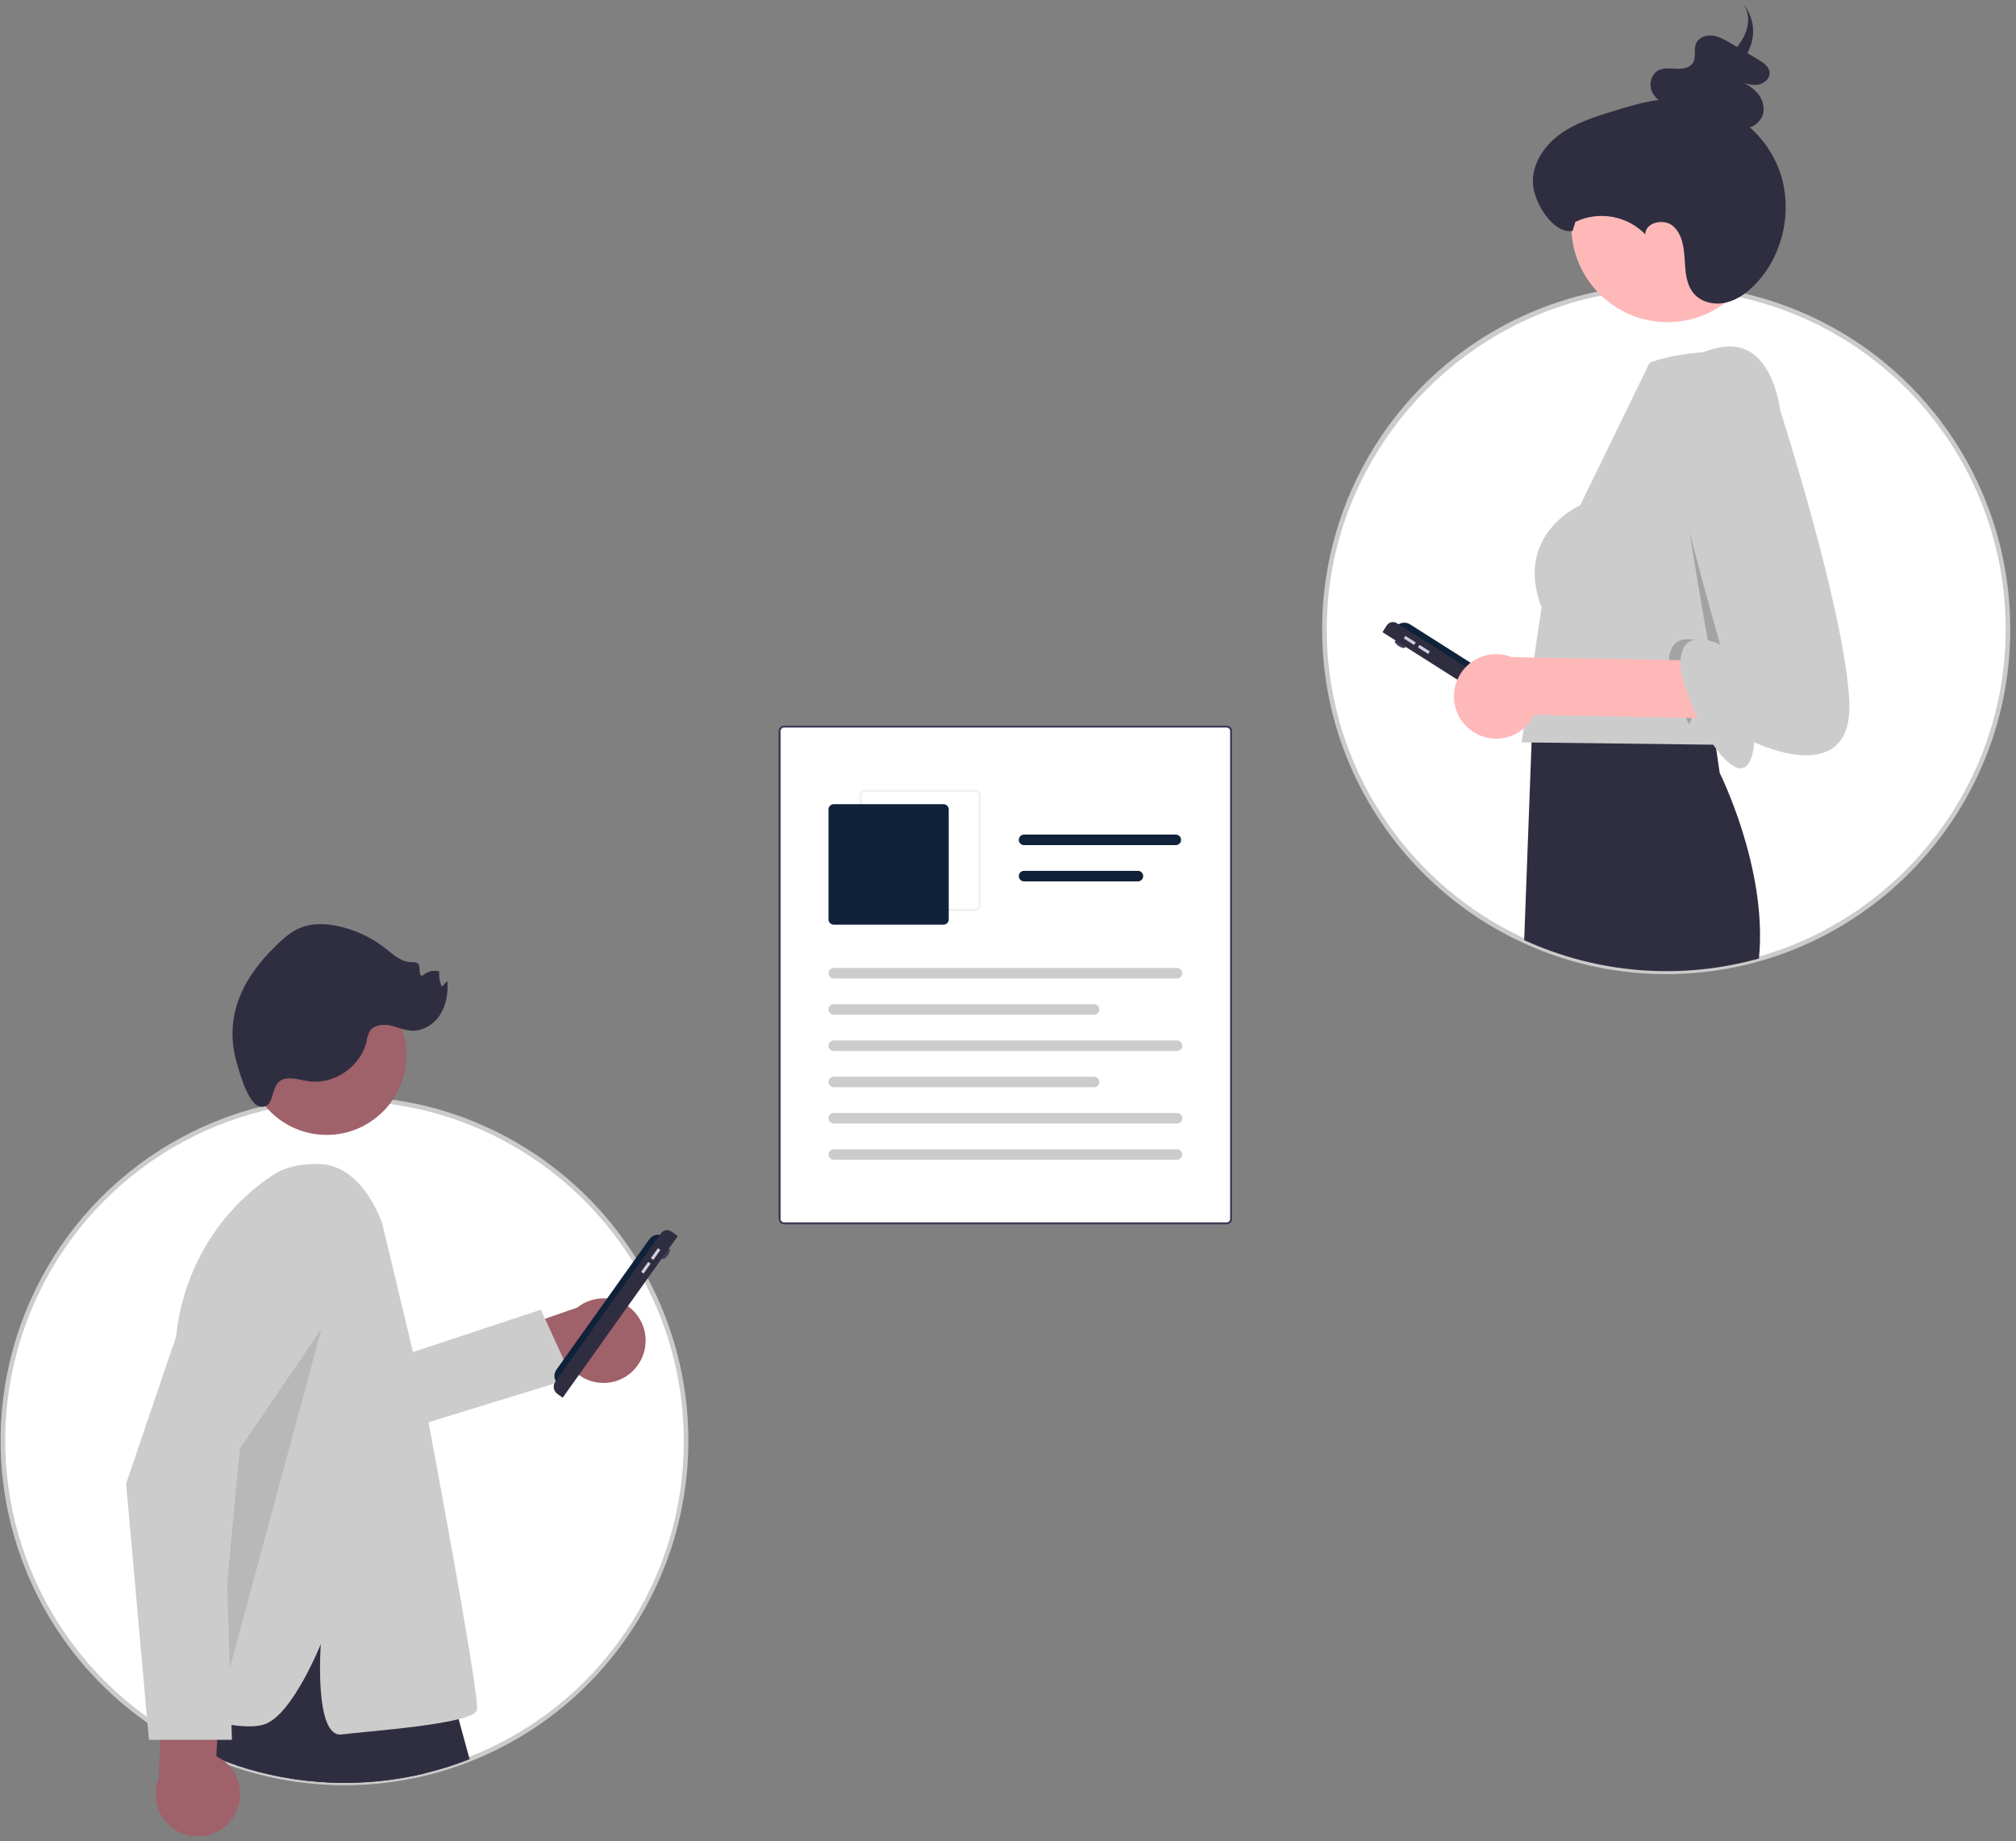 <svg style="width: 100%; height: 100%;" viewBox="0 0 323 295" fill="none" xmlns="http://www.w3.org/2000/svg">
            <rect x="0" y="0" width="323" height="295" fill="#808080" stroke="none"/>
            <g clip-path="url(#clip0_419:849)">
            <path d="M196.523 196.22H125.634C125.386 196.22 125.149 196.121 124.973 195.945C124.798 195.77 124.7 195.531 124.699 195.283V117.131C124.7 116.883 124.798 116.644 124.973 116.469C125.149 116.293 125.386 116.194 125.634 116.194H196.523C196.77 116.194 197.008 116.293 197.184 116.469C197.359 116.644 197.457 116.883 197.458 117.131V195.283C197.457 195.531 197.359 195.77 197.184 195.945C197.008 196.121 196.77 196.22 196.523 196.22Z" fill="white"/>
            <path d="M196.523 196.22H125.634C125.386 196.22 125.149 196.121 124.973 195.945C124.798 195.77 124.7 195.531 124.699 195.283V117.131C124.7 116.883 124.798 116.644 124.973 116.469C125.149 116.293 125.386 116.194 125.634 116.194H196.523C196.77 116.194 197.008 116.293 197.184 116.469C197.359 116.644 197.457 116.883 197.458 117.131V195.283C197.457 195.531 197.359 195.77 197.184 195.945C197.008 196.121 196.77 196.22 196.523 196.22ZM125.634 116.569C125.486 116.569 125.343 116.628 125.238 116.734C125.133 116.839 125.073 116.982 125.073 117.131V195.283C125.073 195.432 125.133 195.575 125.238 195.68C125.343 195.786 125.486 195.845 125.634 195.845H196.523C196.671 195.845 196.814 195.786 196.919 195.68C197.024 195.575 197.083 195.432 197.084 195.283V117.131C197.083 116.982 197.024 116.839 196.919 116.734C196.814 116.628 196.671 116.569 196.523 116.569H125.634Z" fill="#3F3D56"/>
            <path d="M156.215 145.993H138.633C138.386 145.993 138.148 145.894 137.972 145.718C137.797 145.543 137.699 145.304 137.698 145.056V127.439C137.699 127.19 137.797 126.952 137.972 126.777C138.148 126.601 138.386 126.502 138.633 126.502H156.215C156.463 126.502 156.701 126.601 156.876 126.777C157.052 126.952 157.15 127.19 157.15 127.439V145.056C157.15 145.304 157.052 145.543 156.876 145.718C156.701 145.894 156.463 145.993 156.215 145.993ZM138.633 126.877C138.485 126.877 138.342 126.936 138.237 127.042C138.132 127.147 138.072 127.29 138.072 127.439V145.056C138.072 145.205 138.132 145.348 138.237 145.453C138.342 145.559 138.485 145.618 138.633 145.618H156.215C156.364 145.618 156.507 145.559 156.612 145.453C156.717 145.348 156.776 145.205 156.776 145.056V127.439C156.776 127.29 156.717 127.147 156.612 127.042C156.507 126.936 156.364 126.877 156.215 126.877H138.633Z" fill="#F2F2F2"/>
            <path d="M151.165 148.148H133.583C133.36 148.148 133.146 148.059 132.988 147.901C132.83 147.743 132.741 147.528 132.741 147.305V129.688C132.741 129.464 132.83 129.25 132.988 129.092C133.146 128.934 133.36 128.845 133.583 128.844H151.165C151.388 128.845 151.602 128.934 151.76 129.092C151.917 129.25 152.006 129.464 152.006 129.688V147.305C152.006 147.528 151.917 147.743 151.76 147.901C151.602 148.059 151.388 148.148 151.165 148.148Z" fill="#10213A"/>
            <path d="M188.573 156.769H133.584C133.473 156.769 133.363 156.748 133.261 156.706C133.159 156.663 133.066 156.601 132.987 156.523C132.909 156.445 132.847 156.351 132.804 156.249C132.762 156.147 132.74 156.037 132.74 155.926C132.74 155.815 132.762 155.705 132.804 155.603C132.847 155.5 132.909 155.407 132.987 155.329C133.066 155.251 133.159 155.188 133.261 155.146C133.363 155.104 133.473 155.082 133.584 155.083H188.573C188.797 155.083 189.011 155.171 189.169 155.33C189.326 155.488 189.415 155.702 189.415 155.926C189.415 156.15 189.326 156.364 189.169 156.522C189.011 156.68 188.797 156.769 188.573 156.769V156.769Z" fill="#CCCCCC"/>
            <path d="M175.294 162.579H133.584C133.473 162.579 133.363 162.558 133.261 162.515C133.159 162.473 133.066 162.411 132.987 162.333C132.909 162.254 132.847 162.161 132.804 162.059C132.762 161.957 132.74 161.847 132.74 161.736C132.74 161.625 132.762 161.515 132.804 161.413C132.847 161.31 132.909 161.217 132.987 161.139C133.066 161.061 133.159 160.998 133.261 160.956C133.363 160.914 133.473 160.892 133.584 160.892H175.294C175.517 160.892 175.731 160.981 175.889 161.139C176.047 161.298 176.135 161.512 176.135 161.736C176.135 161.959 176.047 162.174 175.889 162.332C175.731 162.49 175.517 162.579 175.294 162.579V162.579Z" fill="#CCCCCC"/>
            <path d="M188.385 135.404H164.07C163.847 135.404 163.633 135.315 163.475 135.157C163.317 134.999 163.229 134.784 163.229 134.561C163.229 134.337 163.317 134.122 163.475 133.964C163.633 133.806 163.847 133.717 164.07 133.717H188.385C188.496 133.717 188.606 133.739 188.708 133.781C188.81 133.823 188.903 133.885 188.982 133.964C189.06 134.042 189.122 134.135 189.165 134.237C189.207 134.34 189.229 134.45 189.229 134.561C189.229 134.672 189.207 134.781 189.165 134.884C189.122 134.986 189.06 135.079 188.982 135.158C188.903 135.236 188.81 135.298 188.708 135.34C188.606 135.383 188.496 135.404 188.385 135.404Z" fill="#10213A"/>
            <path d="M182.317 141.214H164.07C163.847 141.214 163.633 141.125 163.475 140.967C163.317 140.809 163.229 140.594 163.229 140.37C163.229 140.147 163.317 139.932 163.475 139.774C163.633 139.616 163.847 139.527 164.07 139.527H182.317C182.54 139.527 182.754 139.616 182.912 139.774C183.07 139.932 183.159 140.147 183.159 140.37C183.159 140.594 183.07 140.809 182.912 140.967C182.754 141.125 182.54 141.214 182.317 141.214Z" fill="#10213A"/>
            <path d="M188.573 168.389H133.583C133.36 168.389 133.146 168.3 132.988 168.142C132.83 167.984 132.741 167.769 132.741 167.546C132.741 167.322 132.83 167.107 132.988 166.949C133.146 166.791 133.36 166.702 133.583 166.702H188.573C188.683 166.702 188.793 166.724 188.895 166.766C188.998 166.808 189.091 166.87 189.169 166.949C189.247 167.027 189.309 167.12 189.352 167.222C189.394 167.325 189.416 167.435 189.416 167.546C189.416 167.657 189.394 167.766 189.352 167.869C189.309 167.971 189.247 168.064 189.169 168.143C189.091 168.221 188.998 168.283 188.895 168.325C188.793 168.368 188.683 168.389 188.573 168.389Z" fill="#CCCCCC"/>
            <path d="M175.293 174.199H133.583C133.36 174.199 133.146 174.11 132.988 173.952C132.83 173.794 132.741 173.579 132.741 173.356C132.741 173.132 132.83 172.917 132.988 172.759C133.146 172.601 133.36 172.512 133.583 172.512H175.293C175.403 172.512 175.513 172.534 175.615 172.576C175.718 172.618 175.811 172.68 175.889 172.759C175.967 172.837 176.03 172.93 176.072 173.032C176.114 173.135 176.136 173.245 176.136 173.356C176.136 173.466 176.114 173.576 176.072 173.679C176.03 173.781 175.967 173.874 175.889 173.953C175.811 174.031 175.718 174.093 175.615 174.135C175.513 174.178 175.403 174.199 175.293 174.199L175.293 174.199Z" fill="#CCCCCC"/>
            <path d="M188.573 180.009H133.584C133.473 180.009 133.363 179.987 133.261 179.945C133.159 179.903 133.066 179.841 132.987 179.762C132.909 179.684 132.847 179.591 132.804 179.489C132.762 179.386 132.74 179.276 132.74 179.165C132.74 179.054 132.762 178.945 132.804 178.842C132.847 178.74 132.909 178.647 132.987 178.568C133.066 178.49 133.159 178.428 133.261 178.386C133.363 178.343 133.473 178.322 133.584 178.322H188.573C188.797 178.322 189.011 178.411 189.169 178.569C189.326 178.727 189.415 178.942 189.415 179.165C189.415 179.389 189.326 179.604 189.169 179.762C189.011 179.92 188.797 180.009 188.573 180.009Z" fill="#CCCCCC"/>
            <path d="M188.573 185.819H133.583C133.36 185.819 133.146 185.73 132.988 185.572C132.83 185.413 132.741 185.199 132.741 184.975C132.741 184.752 132.83 184.537 132.988 184.379C133.146 184.221 133.36 184.132 133.583 184.132H188.573C188.796 184.132 189.01 184.221 189.168 184.379C189.326 184.537 189.414 184.752 189.414 184.975C189.414 185.199 189.326 185.413 189.168 185.572C189.01 185.73 188.796 185.819 188.573 185.819Z" fill="#CCCCCC"/>
            <path d="M109.918 230.84C109.92 241.85 106.613 252.605 100.427 261.705C94.242 270.805 85.465 277.827 75.24 281.857C74.438 282.179 73.621 282.479 72.801 282.757C71.884 283.072 70.958 283.361 70.021 283.624C69.371 283.805 68.714 283.976 68.051 284.135C58.073 286.531 47.625 286.084 37.887 282.846C37.122 282.59 36.364 282.316 35.614 282.031C34.605 281.642 33.606 281.224 32.627 280.776C32.553 280.746 32.483 280.713 32.413 280.679C32.028 280.502 31.655 280.324 31.274 280.135H31.271C30.749 279.883 30.233 279.621 29.722 279.35C28.547 278.728 27.397 278.065 26.273 277.361C25.689 276.998 25.114 276.621 24.547 276.231C15.627 270.197 8.683 261.659 4.584 251.687C0.485 241.715 -0.585 230.753 1.506 220.174C3.598 209.595 8.759 199.87 16.342 192.217C23.926 184.564 33.594 179.324 44.137 177.153C45.102 176.953 46.076 176.78 47.061 176.635C47.678 176.538 48.303 176.457 48.927 176.387C49.374 176.335 49.822 176.287 50.276 176.25H50.28C51.496 176.138 52.723 176.069 53.961 176.042C54.131 176.038 54.301 176.035 54.475 176.031C54.571 176.031 54.667 176.027 54.763 176.031H54.767C54.915 176.027 55.063 176.027 55.214 176.027C55.835 176.027 56.456 176.038 57.074 176.061C58.434 176.105 59.779 176.199 61.11 176.342C61.879 176.424 62.636 176.524 63.394 176.635C63.479 176.65 63.568 176.661 63.653 176.675C63.904 176.716 64.159 176.757 64.41 176.801C64.943 176.887 65.471 176.987 66 177.094C66.495 177.194 66.987 177.298 67.478 177.409C69.295 177.824 71.089 178.335 72.853 178.938C84.804 183.032 94.98 191.134 101.66 201.875C101.849 202.175 102.034 202.478 102.215 202.786C102.355 203.015 102.488 203.245 102.621 203.478C102.67 203.556 102.714 203.634 102.755 203.712C102.784 203.756 102.806 203.8 102.832 203.845C103.076 204.271 103.313 204.704 103.542 205.137C107.741 213.05 109.931 221.878 109.918 230.84Z" fill="white"/>
            <path d="M55.221 286.025C49.29 286.025 43.399 285.07 37.771 283.198C37.045 282.955 36.297 282.687 35.483 282.377C34.456 281.982 33.444 281.556 32.474 281.113C32.409 281.087 32.333 281.051 32.256 281.015C31.888 280.845 31.528 280.673 31.162 280.492L31.11 280.469C30.591 280.218 30.066 279.952 29.549 279.677C28.372 279.054 27.204 278.38 26.078 277.675C25.492 277.311 24.906 276.928 24.338 276.537C15.358 270.461 8.368 261.865 4.242 251.826C0.116 241.786 -0.961 230.751 1.145 220.1C3.251 209.45 8.446 199.66 16.081 191.956C23.716 184.251 33.449 178.976 44.063 176.79C45.031 176.59 46.021 176.414 47.007 176.268C47.591 176.177 48.224 176.093 48.886 176.019C49.337 175.966 49.788 175.918 50.247 175.88C51.465 175.77 52.712 175.699 53.954 175.672L54.567 175.66C54.637 175.659 54.708 175.658 54.778 175.661C54.909 175.657 55.06 175.657 55.215 175.657C55.84 175.657 56.47 175.668 57.087 175.691C58.45 175.735 59.818 175.831 61.15 175.974C61.855 176.049 62.607 176.145 63.448 176.268L63.803 176.325C64.027 176.361 64.252 176.397 64.475 176.437C64.954 176.513 65.464 176.607 66.074 176.731C66.571 176.832 67.066 176.936 67.56 177.048C69.39 177.466 71.196 177.98 72.972 178.588C84.998 182.721 95.239 190.874 101.975 201.679C102.164 201.98 102.35 202.286 102.534 202.598C102.673 202.825 102.808 203.058 102.943 203.295C102.986 203.364 103.032 203.444 103.074 203.524C103.095 203.556 103.113 203.589 103.131 203.621L103.152 203.659C103.384 204.064 103.618 204.49 103.869 204.964C107.505 211.831 109.653 219.39 110.171 227.147C110.689 234.903 109.567 242.682 106.877 249.974C104.187 257.265 99.991 263.905 94.562 269.459C89.133 275.013 82.595 279.355 75.376 282.202C74.593 282.516 73.766 282.821 72.919 283.108C72.003 283.423 71.061 283.716 70.121 283.98C69.471 284.162 68.804 284.335 68.138 284.495C63.907 285.511 59.571 286.025 55.221 286.025ZM31.356 279.765H31.358L31.439 279.803C31.816 279.99 32.187 280.167 32.568 280.343C32.635 280.375 32.698 280.405 32.765 280.432C33.737 280.876 34.735 281.296 35.747 281.685C36.55 281.991 37.289 282.256 38.004 282.495C47.676 285.714 58.055 286.157 67.965 283.775C68.623 283.617 69.281 283.446 69.922 283.267C70.848 283.007 71.776 282.717 72.681 282.407C73.516 282.124 74.331 281.824 75.103 281.513C85.284 277.547 94.026 270.581 100.176 261.534C106.325 252.488 109.593 241.786 109.548 230.84V230.84C109.554 221.939 107.38 213.173 103.216 205.311C102.969 204.845 102.739 204.425 102.512 204.029L102.485 203.981C102.473 203.96 102.462 203.938 102.448 203.918L102.427 203.884C102.391 203.814 102.351 203.743 102.308 203.673C102.17 203.432 102.039 203.206 101.9 202.979C101.718 202.67 101.535 202.369 101.348 202.072C94.703 191.412 84.599 183.367 72.733 179.289C70.982 178.69 69.201 178.183 67.397 177.77C66.909 177.66 66.42 177.556 65.927 177.457C65.328 177.335 64.827 177.243 64.353 177.167C64.127 177.127 63.905 177.092 63.685 177.056L63.331 177C62.51 176.879 61.767 176.784 61.071 176.71C59.757 176.569 58.408 176.475 57.062 176.431C56.452 176.409 55.831 176.398 55.215 176.398C55.064 176.398 54.921 176.398 54.777 176.401C54.692 176.399 54.634 176.4 54.576 176.401L53.97 176.412C52.745 176.439 51.515 176.509 50.314 176.618L50.277 176.62C49.856 176.655 49.413 176.703 48.97 176.754C48.317 176.828 47.694 176.911 47.118 177.001C46.143 177.145 45.167 177.318 44.212 177.516C33.741 179.672 24.137 184.877 16.605 192.478C9.073 200.079 3.947 209.738 1.869 220.246C-0.208 230.753 0.855 241.641 4.926 251.546C8.997 261.45 15.895 269.931 24.755 275.924C25.315 276.311 25.891 276.688 26.469 277.046C27.581 277.743 28.733 278.407 29.895 279.022C30.379 279.279 30.87 279.529 31.356 279.765Z" fill="#CBCBCB"/>
            <path d="M102.025 218.938C101.428 219.719 100.667 220.359 99.796 220.814C98.925 221.268 97.966 221.526 96.985 221.569C96.004 221.611 95.025 221.438 94.118 221.061C93.212 220.683 92.398 220.112 91.736 219.385L77.303 224.619L71.99 216.606L92.475 209.502C93.767 208.468 95.392 207.945 97.043 208.031C98.694 208.117 100.256 208.807 101.433 209.97C102.61 211.133 103.32 212.688 103.43 214.341C103.539 215.994 103.039 217.63 102.025 218.938Z" fill="#9F616A"/>
            <path d="M56.928 219.684L86.661 209.836L91.672 220.795L63.95 229.313L56.928 219.684Z" fill="#CCCCCC"/>
            <path d="M68.051 284.135C58.073 286.531 47.625 286.084 37.887 282.846L38.552 276.542L39.169 270.654L48.428 256.31L51.396 251.714L63.627 256.169L64.873 264.039L66.857 276.591L68.051 284.135Z" fill="#2F2E41"/>
            <path d="M75.241 281.857C74.439 282.179 73.622 282.479 72.802 282.757C71.885 283.072 70.958 283.361 70.022 283.624C69.371 283.805 68.715 283.975 68.052 284.135C58.074 286.531 47.626 286.084 37.888 282.846C37.122 282.59 36.365 282.316 35.614 282.031C35.717 284.224 35.65 286.422 35.415 288.605C34.347 286.047 33.417 283.433 32.628 280.776C32.572 280.598 32.521 280.42 32.469 280.242C32.21 279.346 31.981 278.491 31.774 277.687C31.538 276.757 31.334 275.894 31.164 275.105C30.488 272.009 30.273 270.094 30.273 270.094L37.499 255.058L38.945 255.225L39.543 255.291L43.166 255.706L48.429 256.31L56.956 257.284L64.873 264.039L71.966 270.094C71.966 270.094 72.558 272.109 73.485 275.446C73.988 277.239 74.583 279.413 75.241 281.857Z" fill="#2F2E41"/>
            <path d="M52.332 181.835C59.393 181.835 65.118 176.099 65.118 169.024C65.118 161.949 59.393 156.213 52.332 156.213C45.271 156.213 39.547 161.949 39.547 169.024C39.547 176.099 45.271 181.835 52.332 181.835Z" fill="#9F616A"/>
            <path d="M61.232 196.012C61.232 196.012 58.159 186.494 50.933 186.494C49.126 186.494 46.211 186.644 43.84 188.194C34.298 194.433 28.494 205.038 28.049 216.446L25.827 273.437C25.827 273.437 38.057 277.893 42.504 276.222C46.951 274.551 51.398 263.411 51.398 263.411C51.398 263.411 50.286 278.45 54.733 277.893C59.18 277.336 75.856 276.222 76.412 273.994C76.968 271.766 67.903 223.861 67.903 223.861L61.232 196.012Z" fill="#CCCCCC"/>
            <path d="M46.117 172.78C47.264 172.711 48.384 173.1 49.523 173.251C53.598 173.793 57.837 170.83 58.737 166.811C58.809 166.276 58.968 165.756 59.208 165.272C59.835 164.246 61.264 164.051 62.441 164.287C63.619 164.523 64.735 165.075 65.934 165.138C67.785 165.235 69.563 164.093 70.55 162.52C71.536 160.947 71.816 159.012 71.683 157.159L70.795 158.093C70.434 157.328 70.295 156.477 70.393 155.637C69.923 155.512 69.428 155.51 68.957 155.63C68.485 155.751 68.052 155.992 67.7 156.328C66.917 156.411 67.508 154.873 66.927 154.342C66.644 154.168 66.307 154.105 65.98 154.164C64.315 154.181 62.968 152.904 61.656 151.877C59.383 150.101 56.725 148.886 53.896 148.33C52.016 147.963 50.017 147.904 48.234 148.605C46.769 149.181 45.544 150.231 44.41 151.323C41.618 154.013 39.146 157.173 37.985 160.875C37.041 163.907 37.014 167.151 37.908 170.199C38.376 171.781 39.786 177.201 41.851 177.327C44.445 177.486 42.888 172.973 46.117 172.78Z" fill="#2F2E41"/>
            <path opacity="0.1" d="M51.516 212.878L38.423 232.119L34.236 276.81L51.516 212.878Z" fill="black"/>
            <path d="M107.001 201.117C107.315 200.677 107.435 200.225 107.271 200.108C107.106 199.99 106.718 200.251 106.405 200.691C106.092 201.131 105.971 201.583 106.136 201.701C106.301 201.819 106.688 201.557 107.001 201.117Z" fill="#3F3D56"/>
            <path d="M89.543 221.846C89.174 221.582 88.924 221.182 88.85 220.734C88.775 220.286 88.881 219.827 89.144 219.457L104.035 198.545C104.298 198.175 104.697 197.925 105.144 197.85C105.591 197.776 106.05 197.882 106.419 198.146L89.543 221.846L89.543 221.846Z" fill="#10213A"/>
            <path d="M90.154 223.936L89.293 223.32C89.145 223.214 89.019 223.08 88.923 222.926C88.827 222.772 88.762 222.6 88.732 222.42C88.702 222.241 88.707 222.057 88.748 221.88C88.789 221.702 88.865 221.535 88.97 221.387L105.924 197.577C106.104 197.324 106.377 197.153 106.682 197.102C106.988 197.051 107.301 197.123 107.553 197.304L108.59 198.045L90.154 223.936H90.154Z" fill="#2F2E41"/>
            <path d="M105.412 199.98L104.277 201.574L104.675 201.858L105.809 200.265L105.412 199.98Z" fill="#D0CDE1"/>
            <path d="M103.852 202.171L102.718 203.765L103.115 204.049L104.25 202.455L103.852 202.171Z" fill="#D0CDE1"/>
            <path d="M37.208 291.388C37.781 290.589 38.173 289.674 38.356 288.708C38.538 287.741 38.507 286.746 38.264 285.793C38.021 284.839 37.573 283.951 36.95 283.19C36.328 282.429 35.547 281.814 34.661 281.389L35.491 266.032L26.3 263.251L25.433 284.954C24.818 286.492 24.787 288.202 25.347 289.761C25.906 291.319 27.017 292.618 28.468 293.411C29.919 294.204 31.611 294.436 33.221 294.063C34.832 293.691 36.251 292.739 37.208 291.388H37.208Z" fill="#9F616A"/>
            <path d="M37.159 278.756H23.863L20.204 237.719L20.217 237.682L32.661 201.06C33.099 199.77 33.801 198.586 34.721 197.583C35.641 196.58 36.759 195.78 38.004 195.234C39.25 194.688 40.595 194.408 41.955 194.411C43.314 194.414 44.658 194.701 45.901 195.254C47.143 195.806 48.257 196.612 49.172 197.619C50.087 198.627 50.783 199.814 51.214 201.106C51.646 202.398 51.805 203.765 51.68 205.122C51.555 206.478 51.15 207.794 50.49 208.985L35.847 235.408L37.159 278.756Z" fill="#CCCCCC"/>
            <path d="M321.709 100.787C321.719 111.588 318.547 122.153 312.59 131.156C306.633 140.158 298.156 147.199 288.222 151.394C278.288 155.59 267.339 156.753 256.748 154.74C246.157 152.726 236.395 147.624 228.685 140.074C220.976 132.524 215.662 122.862 213.41 112.299C211.158 101.735 212.069 90.741 216.027 80.693C219.985 70.646 226.815 61.993 235.661 55.819C244.507 49.646 254.975 46.226 265.753 45.989C265.923 45.985 266.093 45.981 266.266 45.977C266.51 45.974 266.758 45.974 267.006 45.974C267.626 45.974 268.247 45.985 268.865 46.007C270.225 46.051 271.57 46.145 272.901 46.289C273.67 46.37 274.427 46.47 275.185 46.581C275.27 46.596 275.359 46.607 275.444 46.622C278.571 47.105 281.649 47.862 284.644 48.885C295.454 52.579 304.84 59.569 311.487 68.877C318.134 78.184 321.708 89.342 321.709 100.787Z" fill="white"/>
            <path d="M266.954 156.072C236.582 156.073 211.861 131.33 211.832 100.891C211.818 86.443 217.455 72.565 227.533 62.233C237.611 51.9 251.329 45.936 265.744 45.618L266.258 45.607C267.128 45.595 268.014 45.606 268.877 45.637C270.239 45.682 271.606 45.777 272.94 45.92C273.646 45.995 274.398 46.092 275.238 46.215L275.507 46.257C288.489 48.277 300.321 54.885 308.863 64.887C317.405 74.888 322.092 87.623 322.078 100.787V100.786C322.107 131.242 297.402 156.043 267.007 156.072L266.954 156.072ZM266.999 46.344C266.755 46.344 266.511 46.344 266.271 46.348L265.76 46.359C236.404 47.005 212.544 71.468 212.571 100.89C212.6 130.919 236.992 155.33 266.954 155.331H267.006C296.993 155.303 321.367 130.834 321.339 100.787V100.787C321.353 87.799 316.728 75.234 308.299 65.366C299.871 55.499 288.196 48.979 275.387 46.988L275.121 46.946C274.301 46.826 273.558 46.731 272.862 46.657C271.546 46.515 270.197 46.421 268.852 46.377C268.243 46.355 267.622 46.344 267.005 46.344H266.999Z" fill="#CBCBCB"/>
            <path d="M225.148 103.746C225.256 103.574 224.975 103.201 224.519 102.912C224.063 102.623 223.606 102.527 223.498 102.698C223.389 102.87 223.671 103.243 224.127 103.532C224.583 103.821 225.04 103.917 225.148 103.746Z" fill="#3F3D56"/>
            <path d="M223.549 100.559C223.669 100.369 223.825 100.205 224.009 100.075C224.192 99.946 224.399 99.854 224.618 99.804C224.837 99.755 225.064 99.749 225.285 99.788C225.506 99.826 225.718 99.908 225.907 100.028L247.567 113.772C247.757 113.892 247.921 114.049 248.05 114.233C248.179 114.417 248.271 114.624 248.32 114.844C248.37 115.063 248.375 115.29 248.337 115.512C248.298 115.733 248.217 115.945 248.097 116.135L223.549 100.559V100.559Z" fill="#10213A"/>
            <path d="M221.5 101.286L222.181 100.208C222.347 99.946 222.61 99.76 222.912 99.692C223.215 99.624 223.531 99.679 223.793 99.845L248.455 115.494C248.608 115.591 248.741 115.718 248.846 115.867C248.95 116.015 249.025 116.183 249.064 116.361C249.104 116.539 249.109 116.722 249.078 116.902C249.047 117.081 248.981 117.252 248.883 117.406L248.317 118.302L221.5 101.286H221.5Z" fill="#2F2E41"/>
            <path d="M225.172 101.878L224.911 102.292L226.561 103.339L226.823 102.926L225.172 101.878Z" fill="#D0CDE1"/>
            <path d="M227.441 103.318L227.18 103.732L228.83 104.779L229.091 104.365L227.441 103.318Z" fill="#D0CDE1"/>
            <path d="M267.151 51.616C275.654 51.616 282.546 44.71 282.546 36.19C282.546 27.671 275.654 20.764 267.151 20.764C258.649 20.764 251.756 27.671 251.756 36.19C251.756 44.71 258.649 51.616 267.151 51.616Z" fill="#FFB8B8"/>
            <path d="M281.812 153.57C269.321 157.065 256 156.022 244.203 150.626L245.386 118.96L245.475 116.497L245.508 115.697L245.549 114.52L245.578 113.768C245.578 113.768 245.626 113.764 245.719 113.76C245.97 113.742 246.55 113.701 247.382 113.653C248.347 113.597 249.644 113.527 251.156 113.464C251.514 113.449 251.884 113.434 252.264 113.416C260.226 113.12 272.66 113.057 274.305 115.46L274.512 116.875L274.844 119.16L275.524 123.83C275.524 123.83 283.257 139.237 281.812 153.57Z" fill="#2F2E41"/>
            <path d="M285.721 73.705L282.689 101.771L276.913 114.571L274.773 119.317L243.795 118.941L246.987 97.307C242.481 85.643 253.182 80.94 253.182 80.94L264.283 58.15C264.283 58.15 267.24 56.669 274.961 56.296C282.139 55.949 276.48 57.039 276.48 57.039C285.868 56.098 285.721 73.705 285.721 73.705Z" fill="#CCCCCC"/>
            <path opacity="0.2" d="M276.405 103.252L270.63 116.052C268.775 112.576 267.363 108.638 267.363 106.313C267.363 99.917 273.747 103.303 273.747 103.303C273.747 103.303 268.584 74.99 268.584 66.525C268.584 60.902 273.262 85.856 276.405 103.252Z" fill="black"/>
            <path d="M284.894 26.792C283.893 24.343 282.343 22.157 280.366 20.403C281.177 20.13 281.854 19.559 282.26 18.804C282.852 17.629 282.538 16.155 281.733 15.103C280.998 14.214 280.048 13.529 278.974 13.114C279.761 13.472 280.622 13.638 281.486 13.598C282.533 13.489 283.58 12.665 283.518 11.644C283.458 10.671 282.503 10.012 281.645 9.504C281.089 9.175 280.533 8.846 279.976 8.516C280.141 8.196 280.287 7.866 280.411 7.528C280.891 6.299 281.007 4.957 280.744 3.663C280.482 2.37 279.852 1.18 278.931 0.236C280.753 2.095 280.288 4.971 278.488 7.305C278.43 7.38 278.367 7.453 278.307 7.527C277.95 7.316 277.594 7.105 277.237 6.894C276.348 6.367 275.423 5.828 274.39 5.704C273.357 5.579 272.18 5.989 271.758 6.913C271.307 7.901 271.82 9.162 271.232 10.08C270.717 10.883 269.593 11.054 268.619 11.016C267.645 10.978 266.609 10.824 265.743 11.256C264.538 11.856 264.143 13.479 264.679 14.689C264.917 15.205 265.272 15.657 265.716 16.011C263.137 16.372 260.597 17.139 258.102 17.919C255.159 18.839 252.161 19.817 249.702 21.679C247.243 23.541 245.379 26.481 245.614 29.561C245.848 32.641 248.902 37.492 251.945 36.999L252.408 35.546C254.249 34.67 256.316 34.391 258.322 34.748C260.329 35.105 262.174 36.081 263.6 37.54C263.635 35.601 266.58 34.956 268.048 36.221C269.516 37.485 269.799 39.623 269.913 41.559C270.027 43.495 270.135 45.603 271.407 47.064C272.629 48.467 274.71 48.901 276.52 48.483C278.331 48.066 279.896 46.915 281.192 45.582C285.895 40.745 287.41 33.057 284.894 26.792Z" fill="#2F2E41"/>
            <path d="M235.79 117.088C236.587 117.662 237.5 118.055 238.465 118.238C239.43 118.421 240.423 118.39 241.374 118.146C242.325 117.903 243.212 117.454 243.972 116.83C244.731 116.206 245.345 115.423 245.769 114.536L287.708 115.367L290.483 106.158L242.211 105.289C240.676 104.673 238.97 104.642 237.414 105.203C235.858 105.764 234.562 106.876 233.771 108.331C232.979 109.785 232.747 111.48 233.12 113.094C233.492 114.708 234.442 116.129 235.79 117.088V117.088Z" fill="#FFB8B8"/>
            <path d="M276.563 55.52C276.563 55.52 266.8 56.272 266.8 64.738C266.8 73.203 275.624 103.303 275.624 103.303C275.624 103.303 269.241 99.917 269.241 106.313C269.241 112.709 279.942 131.333 281.069 118.917C281.069 118.917 297.215 126.819 296.276 111.957C295.337 97.095 285.199 65.678 285.199 65.678C285.199 65.678 284.073 54.955 276.563 55.52Z" fill="#CCCCCC"/>
            </g>
            <defs>
            <clipPath id="clip0_419:849">
            <rect width="322" height="294" fill="white" transform="translate(0.078 0.236)"/>
            </clipPath>
            </defs>
          </svg> 